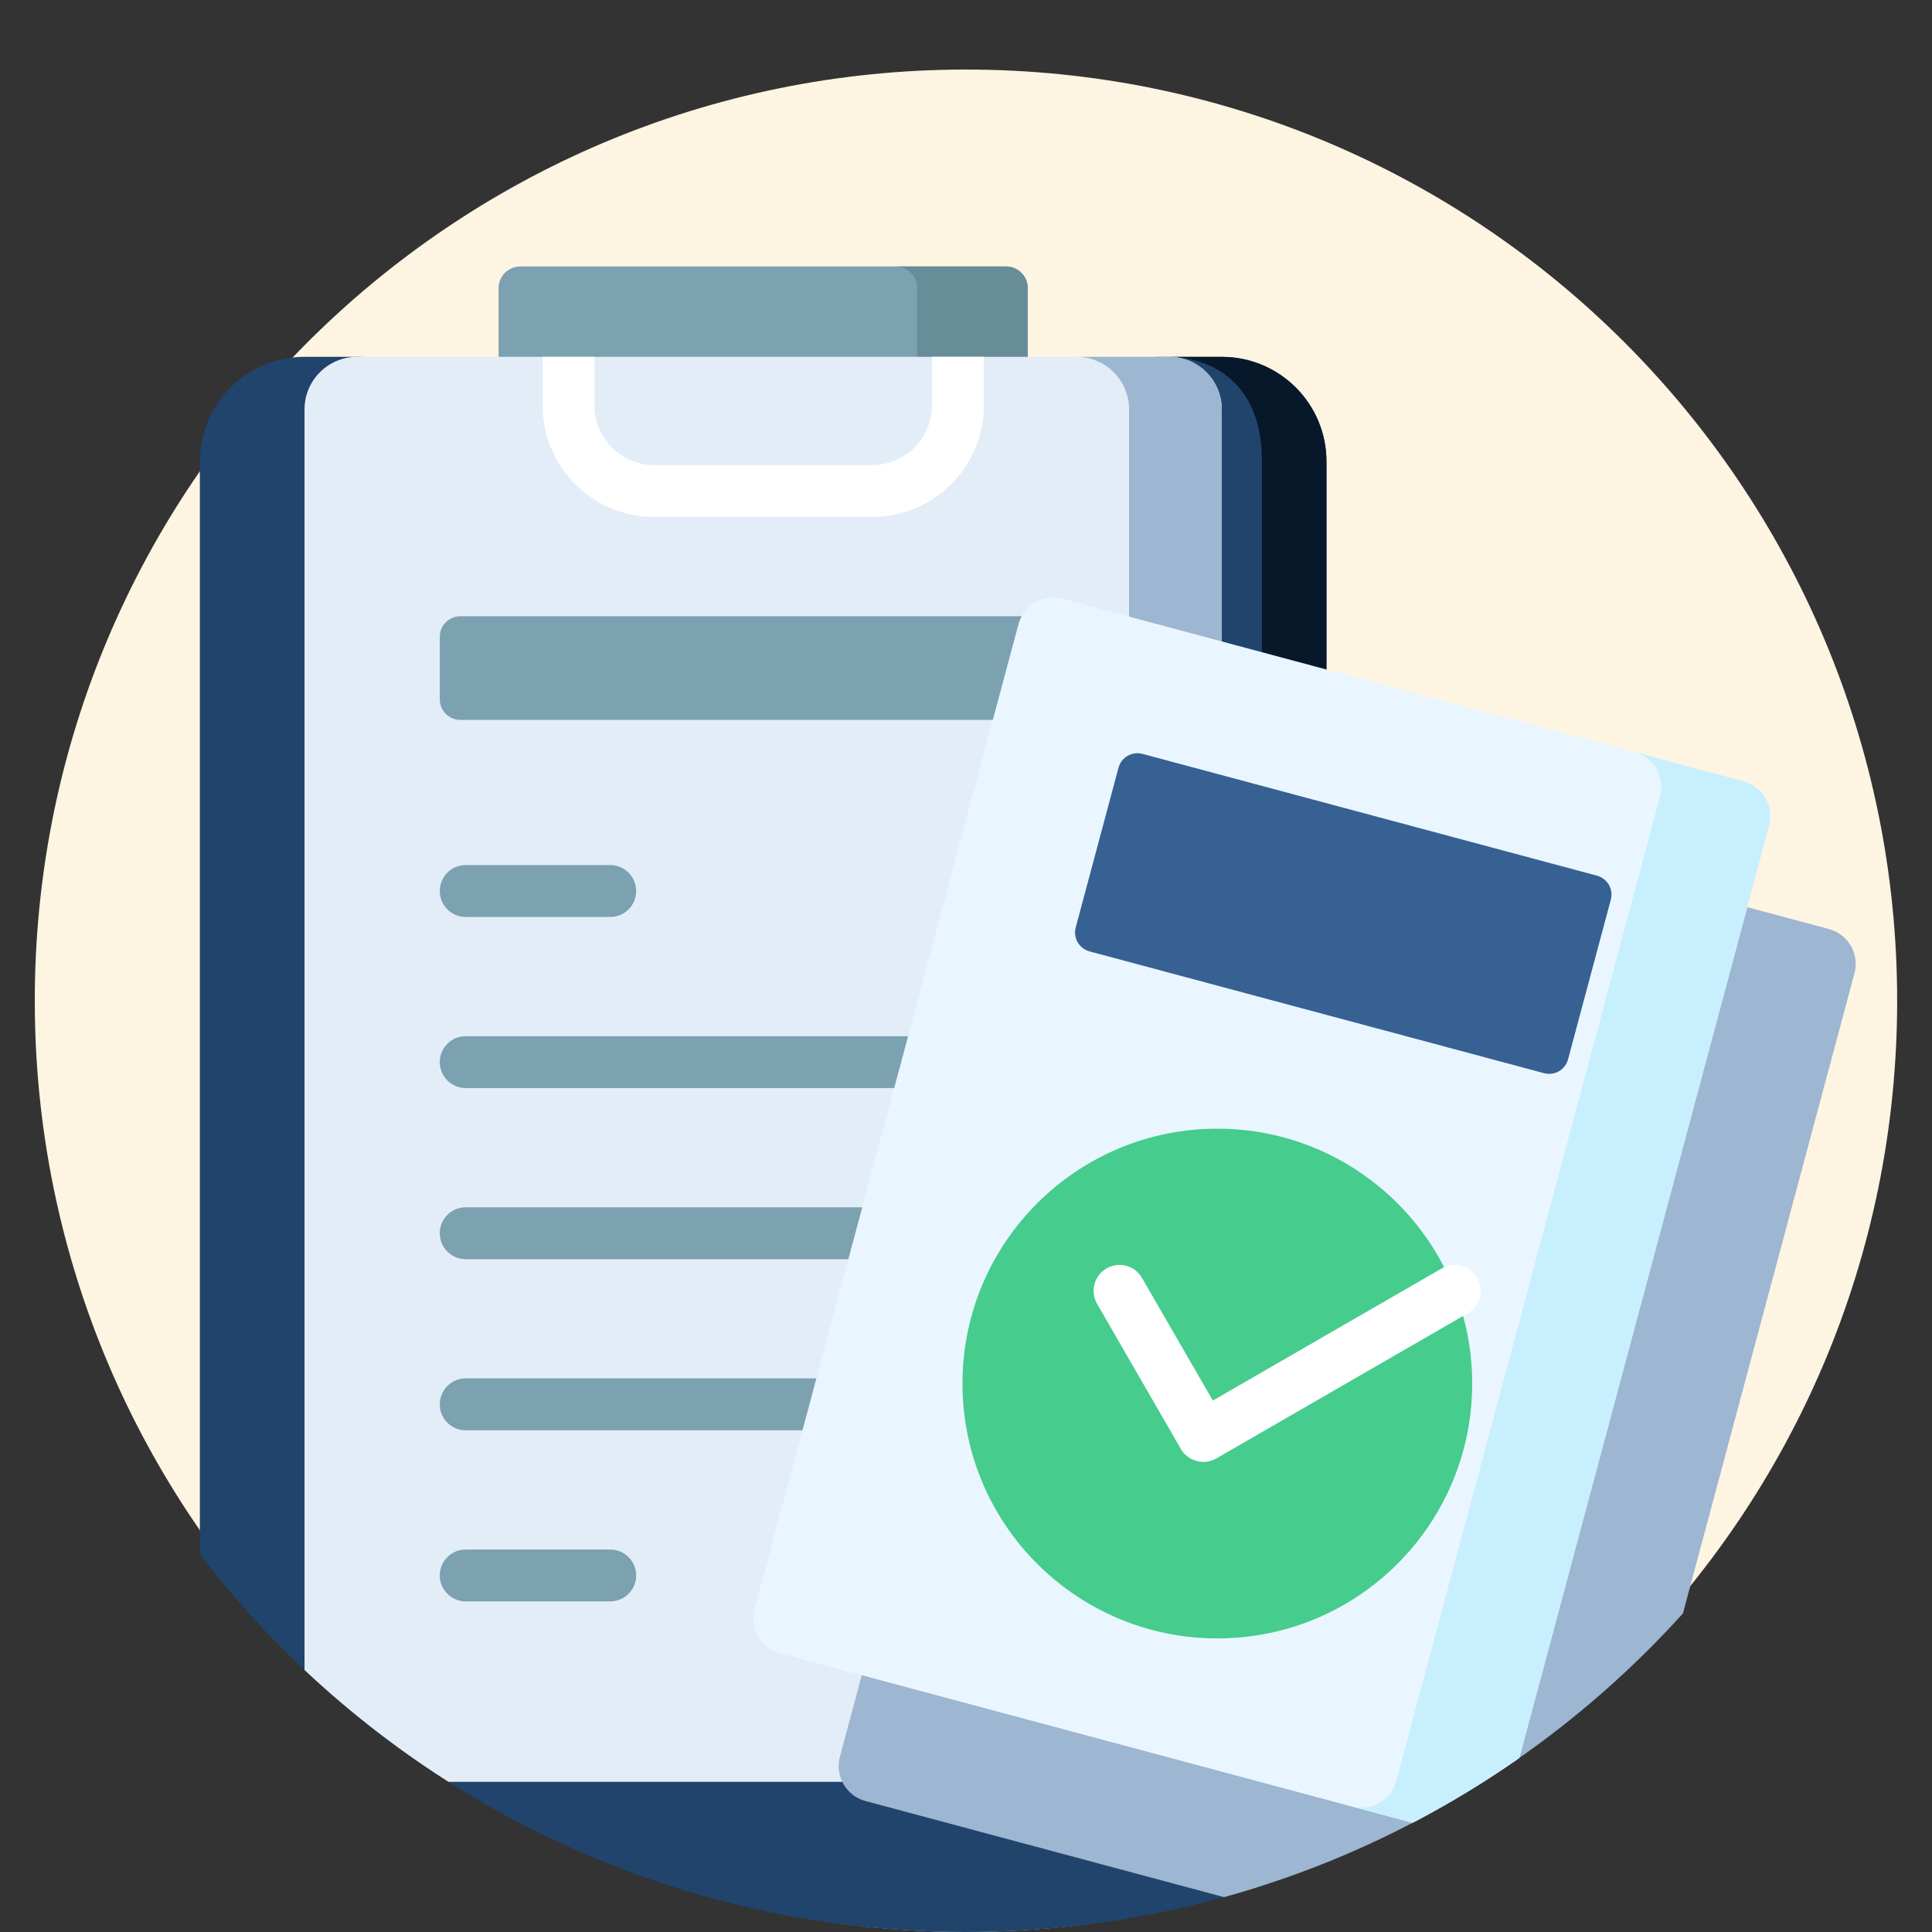 <svg width="29" height="29" viewBox="0 0 29 29" fill="none" xmlns="http://www.w3.org/2000/svg">
<rect x="0" y="0" width="29" height="29" fill="#333333" stroke="none"/>
<g clip-path="url(#clip0_2673_13885)">
<path d="M14.5 28.999C22.22 28.999 28.477 22.741 28.477 15.022C28.477 7.302 22.22 1.044 14.5 1.044C6.78 1.044 0.522 7.302 0.522 15.022C0.522 22.741 6.78 28.999 14.5 28.999Z" fill="#FDF4E2"/>
<path d="M15.427 4.324V5.357L11.574 5.617L7.484 5.357V4.324C7.484 4.145 7.629 4 7.808 4H15.103C15.282 4 15.427 4.145 15.427 4.324Z" fill="#7CA1B1"/>
<path d="M15.426 4.324V5.357L13.766 5.46V4.324C13.766 4.145 13.62 4 13.441 4H15.102C15.281 4 15.426 4.145 15.426 4.324Z" fill="#678D98"/>
<path d="M19.91 6.927V27.811C19.91 28.678 19.207 29.381 18.34 29.381H4.571C3.704 29.381 3 28.678 3 27.811V6.927C3 6.06 3.704 5.356 4.571 5.356H5.4L11.456 5.756L17.371 5.356H18.34C19.207 5.356 19.91 6.06 19.91 6.927Z" fill="#20446C"/>
<path d="M19.911 6.928V27.811C19.911 28.678 19.208 29.382 18.34 29.382H17.371C18.239 29.382 18.942 28.678 18.942 27.811V6.928C18.942 5.302 17.551 5.357 17.551 5.357H18.34C19.208 5.357 19.911 6.06 19.911 6.928Z" fill="#08182B"/>
<path d="M18.339 6.145V25.957C18.339 26.393 17.986 26.746 17.551 26.746H5.36C4.924 26.746 4.571 26.393 4.571 25.957V6.145C4.571 5.71 4.924 5.356 5.36 5.356H17.551C17.986 5.356 18.339 5.71 18.339 6.145Z" fill="#E3EDF8"/>
<path d="M18.34 6.145V25.957C18.34 26.393 17.986 26.746 17.551 26.746H16.159C16.595 26.746 16.948 26.393 16.948 25.957V6.145C16.948 5.71 16.595 5.356 16.159 5.356H17.551C17.986 5.356 18.34 5.71 18.34 6.145Z" fill="#9DB6D1"/>
<path d="M16.238 10.806H6.91C6.739 10.806 6.601 10.668 6.601 10.497V9.559C6.601 9.388 6.739 9.25 6.91 9.25H16.238C16.41 9.25 16.548 9.388 16.548 9.559V10.497C16.548 10.668 16.41 10.806 16.238 10.806Z" fill="#7CA1B1"/>
<path d="M13.989 5.356V6.086C13.989 6.579 13.588 6.981 13.094 6.981H9.818C9.324 6.981 8.923 6.579 8.923 6.086V5.356H8.145V6.086C8.145 7.008 8.895 7.759 9.818 7.759H13.094C14.017 7.759 14.767 7.008 14.767 6.086V5.356H13.989Z" fill="white"/>
<path d="M9.16 13.764H6.99C6.775 13.764 6.601 13.589 6.601 13.375C6.601 13.16 6.775 12.985 6.99 12.985H9.16C9.375 12.985 9.549 13.16 9.549 13.375C9.549 13.589 9.375 13.764 9.16 13.764Z" fill="#7CA1B1"/>
<path d="M13.916 16.332H6.99C6.775 16.332 6.601 16.158 6.601 15.943C6.601 15.728 6.775 15.554 6.99 15.554H13.916C14.131 15.554 14.305 15.728 14.305 15.943C14.305 16.158 14.131 16.332 13.916 16.332Z" fill="#7CA1B1"/>
<path d="M13.228 18.901H6.99C6.775 18.901 6.601 18.726 6.601 18.511C6.601 18.296 6.775 18.122 6.99 18.122H13.228C13.443 18.122 13.617 18.296 13.617 18.511C13.617 18.726 13.443 18.901 13.228 18.901Z" fill="#7CA1B1"/>
<path d="M12.54 21.469H6.99C6.775 21.469 6.601 21.295 6.601 21.08C6.601 20.865 6.775 20.69 6.99 20.69H12.54C12.755 20.69 12.929 20.865 12.929 21.08C12.929 21.295 12.755 21.469 12.54 21.469Z" fill="#7CA1B1"/>
<path d="M9.16 24.037H6.99C6.775 24.037 6.601 23.863 6.601 23.648C6.601 23.433 6.775 23.259 6.99 23.259H9.16C9.375 23.259 9.549 23.433 9.549 23.648C9.549 23.863 9.375 24.037 9.16 24.037Z" fill="#7CA1B1"/>
<path d="M27.452 13.945L17.232 11.206C16.943 11.129 16.645 11.3 16.568 11.59L12.607 26.37C12.53 26.659 12.702 26.957 12.991 27.034L23.211 29.773C23.501 29.85 23.798 29.678 23.876 29.389L27.836 14.609C27.914 14.32 27.742 14.022 27.452 13.945Z" fill="#9DB6D1"/>
<path d="M26.556 12.392L22.596 27.172C22.518 27.461 22.22 27.633 21.931 27.556L11.711 24.817C11.422 24.74 11.25 24.442 11.327 24.152L15.287 9.373C15.365 9.083 15.663 8.911 15.952 8.989L26.172 11.727C26.462 11.805 26.633 12.102 26.556 12.392Z" fill="#EAF6FF"/>
<path d="M26.555 12.392L22.595 27.172C22.518 27.461 22.22 27.633 21.931 27.556L20.293 27.117C20.582 27.194 20.88 27.022 20.958 26.733L24.918 11.953C24.995 11.665 24.825 11.369 24.539 11.29L26.172 11.727C26.461 11.805 26.633 12.102 26.555 12.392Z" fill="#C8EFFE"/>
<path d="M18.273 24.593C20.385 24.593 22.098 22.88 22.098 20.768C22.098 18.655 20.385 16.942 18.273 16.942C16.16 16.942 14.447 18.655 14.447 20.768C14.447 22.88 16.16 24.593 18.273 24.593Z" fill="#46CC8D"/>
<path d="M23.177 16.109L16.355 14.281C16.198 14.239 16.105 14.078 16.147 13.921L16.789 11.524C16.831 11.367 16.992 11.274 17.149 11.316L23.971 13.144C24.128 13.186 24.221 13.347 24.179 13.504L23.537 15.901C23.495 16.058 23.334 16.151 23.177 16.109Z" fill="#366192"/>
<path d="M18.063 21.944C17.928 21.944 17.797 21.874 17.725 21.749L16.467 19.57C16.36 19.384 16.424 19.146 16.61 19.039C16.796 18.931 17.034 18.995 17.141 19.181L18.205 21.023L21.642 19.039C21.828 18.931 22.066 18.995 22.174 19.181C22.281 19.367 22.217 19.605 22.031 19.713L18.257 21.892C18.196 21.927 18.129 21.944 18.063 21.944Z" fill="white"/>
</g>
<defs>
<clipPath id="clip0_2673_13885">
<path d="M0 0H29V14.5C29 22.508 22.508 29 14.5 29C6.492 29 0 22.508 0 14.5V0Z" fill="white"/>
</clipPath>
</defs>
</svg>
